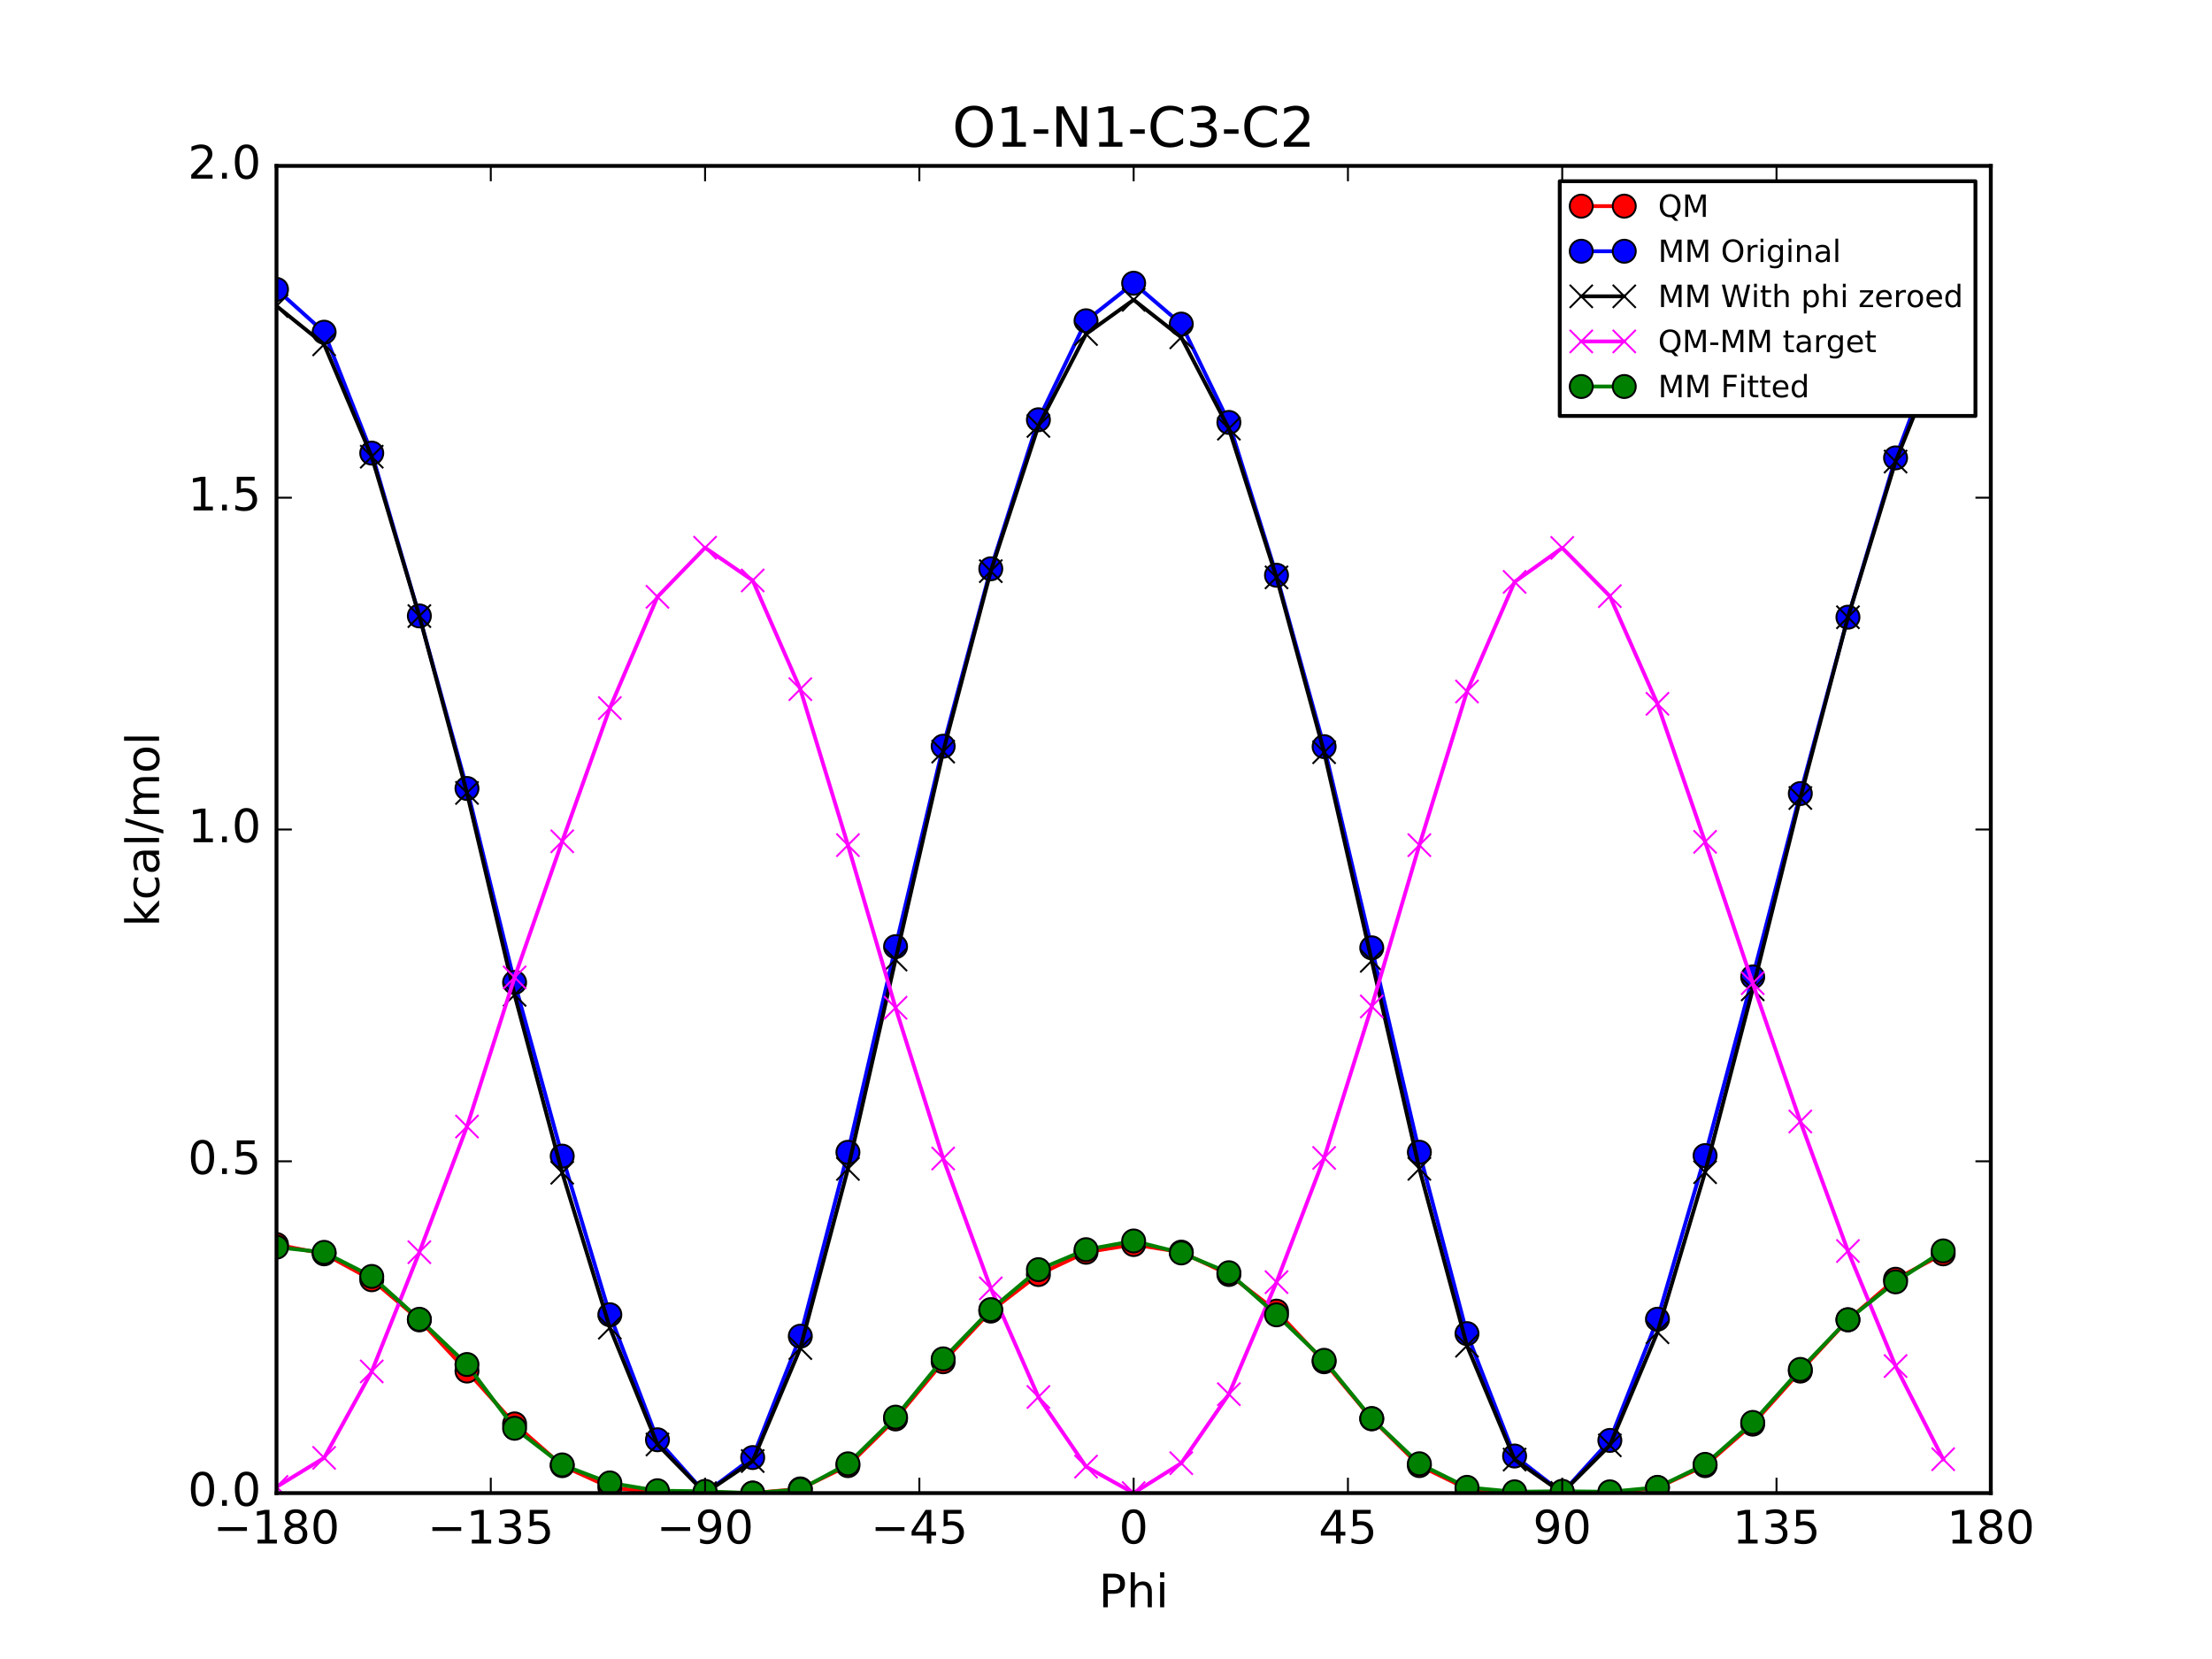 <?xml version="1.0" encoding="utf-8" standalone="no"?>
<!DOCTYPE svg PUBLIC "-//W3C//DTD SVG 1.1//EN"
  "http://www.w3.org/Graphics/SVG/1.1/DTD/svg11.dtd">
<!-- Created with matplotlib (http://matplotlib.org/) -->
<svg height="432pt" version="1.1" viewBox="0 0 576 432" width="576pt" xmlns="http://www.w3.org/2000/svg" xmlns:xlink="http://www.w3.org/1999/xlink">
 <defs>
  <style type="text/css">
*{stroke-linecap:butt;stroke-linejoin:round;stroke-miterlimit:100000;}
  </style>
 </defs>
 <g id="figure_1">
  <g id="patch_1">
   <path d="M 0 432 
L 576 432 
L 576 0 
L 0 0 
z
" style="fill:#ffffff;"/>
  </g>
  <g id="axes_1">
   <g id="patch_2">
    <path d="M 72 388.8 
L 518.4 388.8 
L 518.4 43.2 
L 72 43.2 
z
" style="fill:#ffffff;"/>
   </g>
   <g id="line2d_1">
    <path clip-path="url(#p7feea0f906)" d="M 71.999 324.079 
L 84.4 326.496 
L 96.8 333.244 
L 109.2 343.701 
L 121.6 357.021 
L 134 370.78 
L 146.4 381.656 
L 158.8 387.304 
L 171.2 388.747 
L 183.6 388.629 
L 196 388.797 
L 208.4 387.702 
L 220.8 381.65 
L 233.2 369.495 
L 245.6 354.596 
L 258 341.408 
L 270.4 331.886 
L 282.8 326.084 
L 295.199 324.074 
L 307.6 326.05 
L 320 331.871 
L 332.4 341.416 
L 344.8 354.601 
L 357.2 369.469 
L 369.6 381.643 
L 382 387.685 
L 394.4 388.796 
L 406.8 388.63 
L 419.2 388.8 
L 431.6 387.392 
L 444 381.654 
L 456.4 370.841 
L 468.8 357.031 
L 481.2 343.691 
L 493.6 333.112 
L 506 326.5 
" style="fill:none;stroke:#ff0000;stroke-linecap:square;"/>
    <defs>
     <path d="M 0 3 
C 0.796 3 1.559 2.684 2.121 2.121 
C 2.684 1.559 3 0.796 3 0 
C 3 -0.796 2.684 -1.559 2.121 -2.121 
C 1.559 -2.684 0.796 -3 0 -3 
C -0.796 -3 -1.559 -2.684 -2.121 -2.121 
C -2.684 -1.559 -3 -0.796 -3 0 
C -3 0.796 -2.684 1.559 -2.121 2.121 
C -1.559 2.684 -0.796 3 0 3 
z
" id="me9c30816ae" style="stroke:#000000;stroke-width:0.5;"/>
    </defs>
    <g clip-path="url(#p7feea0f906)">
     <use style="fill:#ff0000;stroke:#000000;stroke-width:0.5;" x="71.999" xlink:href="#me9c30816ae" y="324.079"/>
     <use style="fill:#ff0000;stroke:#000000;stroke-width:0.5;" x="84.4" xlink:href="#me9c30816ae" y="326.496"/>
     <use style="fill:#ff0000;stroke:#000000;stroke-width:0.5;" x="96.8" xlink:href="#me9c30816ae" y="333.244"/>
     <use style="fill:#ff0000;stroke:#000000;stroke-width:0.5;" x="109.2" xlink:href="#me9c30816ae" y="343.701"/>
     <use style="fill:#ff0000;stroke:#000000;stroke-width:0.5;" x="121.6" xlink:href="#me9c30816ae" y="357.021"/>
     <use style="fill:#ff0000;stroke:#000000;stroke-width:0.5;" x="134" xlink:href="#me9c30816ae" y="370.78"/>
     <use style="fill:#ff0000;stroke:#000000;stroke-width:0.5;" x="146.4" xlink:href="#me9c30816ae" y="381.656"/>
     <use style="fill:#ff0000;stroke:#000000;stroke-width:0.5;" x="158.8" xlink:href="#me9c30816ae" y="387.304"/>
     <use style="fill:#ff0000;stroke:#000000;stroke-width:0.5;" x="171.2" xlink:href="#me9c30816ae" y="388.747"/>
     <use style="fill:#ff0000;stroke:#000000;stroke-width:0.5;" x="183.6" xlink:href="#me9c30816ae" y="388.629"/>
     <use style="fill:#ff0000;stroke:#000000;stroke-width:0.5;" x="196" xlink:href="#me9c30816ae" y="388.797"/>
     <use style="fill:#ff0000;stroke:#000000;stroke-width:0.5;" x="208.4" xlink:href="#me9c30816ae" y="387.702"/>
     <use style="fill:#ff0000;stroke:#000000;stroke-width:0.5;" x="220.8" xlink:href="#me9c30816ae" y="381.65"/>
     <use style="fill:#ff0000;stroke:#000000;stroke-width:0.5;" x="233.2" xlink:href="#me9c30816ae" y="369.495"/>
     <use style="fill:#ff0000;stroke:#000000;stroke-width:0.5;" x="245.6" xlink:href="#me9c30816ae" y="354.596"/>
     <use style="fill:#ff0000;stroke:#000000;stroke-width:0.5;" x="258" xlink:href="#me9c30816ae" y="341.408"/>
     <use style="fill:#ff0000;stroke:#000000;stroke-width:0.5;" x="270.4" xlink:href="#me9c30816ae" y="331.886"/>
     <use style="fill:#ff0000;stroke:#000000;stroke-width:0.5;" x="282.8" xlink:href="#me9c30816ae" y="326.084"/>
     <use style="fill:#ff0000;stroke:#000000;stroke-width:0.5;" x="295.199" xlink:href="#me9c30816ae" y="324.074"/>
     <use style="fill:#ff0000;stroke:#000000;stroke-width:0.5;" x="307.6" xlink:href="#me9c30816ae" y="326.05"/>
     <use style="fill:#ff0000;stroke:#000000;stroke-width:0.5;" x="320" xlink:href="#me9c30816ae" y="331.871"/>
     <use style="fill:#ff0000;stroke:#000000;stroke-width:0.5;" x="332.4" xlink:href="#me9c30816ae" y="341.416"/>
     <use style="fill:#ff0000;stroke:#000000;stroke-width:0.5;" x="344.8" xlink:href="#me9c30816ae" y="354.601"/>
     <use style="fill:#ff0000;stroke:#000000;stroke-width:0.5;" x="357.2" xlink:href="#me9c30816ae" y="369.469"/>
     <use style="fill:#ff0000;stroke:#000000;stroke-width:0.5;" x="369.6" xlink:href="#me9c30816ae" y="381.643"/>
     <use style="fill:#ff0000;stroke:#000000;stroke-width:0.5;" x="382" xlink:href="#me9c30816ae" y="387.685"/>
     <use style="fill:#ff0000;stroke:#000000;stroke-width:0.5;" x="394.4" xlink:href="#me9c30816ae" y="388.796"/>
     <use style="fill:#ff0000;stroke:#000000;stroke-width:0.5;" x="406.8" xlink:href="#me9c30816ae" y="388.63"/>
     <use style="fill:#ff0000;stroke:#000000;stroke-width:0.5;" x="419.2" xlink:href="#me9c30816ae" y="388.8"/>
     <use style="fill:#ff0000;stroke:#000000;stroke-width:0.5;" x="431.6" xlink:href="#me9c30816ae" y="387.392"/>
     <use style="fill:#ff0000;stroke:#000000;stroke-width:0.5;" x="444" xlink:href="#me9c30816ae" y="381.654"/>
     <use style="fill:#ff0000;stroke:#000000;stroke-width:0.5;" x="456.4" xlink:href="#me9c30816ae" y="370.841"/>
     <use style="fill:#ff0000;stroke:#000000;stroke-width:0.5;" x="468.8" xlink:href="#me9c30816ae" y="357.031"/>
     <use style="fill:#ff0000;stroke:#000000;stroke-width:0.5;" x="481.2" xlink:href="#me9c30816ae" y="343.691"/>
     <use style="fill:#ff0000;stroke:#000000;stroke-width:0.5;" x="493.6" xlink:href="#me9c30816ae" y="333.112"/>
     <use style="fill:#ff0000;stroke:#000000;stroke-width:0.5;" x="506" xlink:href="#me9c30816ae" y="326.5"/>
    </g>
   </g>
   <g id="line2d_2">
    <path clip-path="url(#p7feea0f906)" d="M 71.999 75.356 
L 84.4 86.5 
L 96.8 117.99 
L 109.2 160.385 
L 121.6 205.313 
L 134 255.828 
L 146.4 301.051 
L 158.8 342.351 
L 171.2 374.913 
L 183.6 388.8 
L 196 379.542 
L 208.4 347.942 
L 220.8 300.056 
L 233.2 246.504 
L 245.6 194.313 
L 258 148.111 
L 270.4 109.303 
L 282.8 83.526 
L 295.199 73.745 
L 307.6 84.39 
L 320 109.998 
L 332.4 149.789 
L 344.8 194.423 
L 357.2 246.813 
L 369.6 300.039 
L 382 347.268 
L 394.4 379.142 
L 406.8 388.741 
L 419.2 375.08 
L 431.6 343.52 
L 444 300.912 
L 456.4 254.399 
L 468.8 206.642 
L 481.2 160.718 
L 493.6 119.233 
L 506 86.156 
" style="fill:none;stroke:#0000ff;stroke-linecap:square;"/>
    <defs>
     <path d="M 0 3 
C 0.796 3 1.559 2.684 2.121 2.121 
C 2.684 1.559 3 0.796 3 0 
C 3 -0.796 2.684 -1.559 2.121 -2.121 
C 1.559 -2.684 0.796 -3 0 -3 
C -0.796 -3 -1.559 -2.684 -2.121 -2.121 
C -2.684 -1.559 -3 -0.796 -3 0 
C -3 0.796 -2.684 1.559 -2.121 2.121 
C -1.559 2.684 -0.796 3 0 3 
z
" id="m7f13982bee" style="stroke:#000000;stroke-width:0.5;"/>
    </defs>
    <g clip-path="url(#p7feea0f906)">
     <use style="fill:#0000ff;stroke:#000000;stroke-width:0.5;" x="71.999" xlink:href="#m7f13982bee" y="75.356"/>
     <use style="fill:#0000ff;stroke:#000000;stroke-width:0.5;" x="84.4" xlink:href="#m7f13982bee" y="86.5"/>
     <use style="fill:#0000ff;stroke:#000000;stroke-width:0.5;" x="96.8" xlink:href="#m7f13982bee" y="117.99"/>
     <use style="fill:#0000ff;stroke:#000000;stroke-width:0.5;" x="109.2" xlink:href="#m7f13982bee" y="160.385"/>
     <use style="fill:#0000ff;stroke:#000000;stroke-width:0.5;" x="121.6" xlink:href="#m7f13982bee" y="205.313"/>
     <use style="fill:#0000ff;stroke:#000000;stroke-width:0.5;" x="134" xlink:href="#m7f13982bee" y="255.828"/>
     <use style="fill:#0000ff;stroke:#000000;stroke-width:0.5;" x="146.4" xlink:href="#m7f13982bee" y="301.051"/>
     <use style="fill:#0000ff;stroke:#000000;stroke-width:0.5;" x="158.8" xlink:href="#m7f13982bee" y="342.351"/>
     <use style="fill:#0000ff;stroke:#000000;stroke-width:0.5;" x="171.2" xlink:href="#m7f13982bee" y="374.913"/>
     <use style="fill:#0000ff;stroke:#000000;stroke-width:0.5;" x="183.6" xlink:href="#m7f13982bee" y="388.8"/>
     <use style="fill:#0000ff;stroke:#000000;stroke-width:0.5;" x="196" xlink:href="#m7f13982bee" y="379.542"/>
     <use style="fill:#0000ff;stroke:#000000;stroke-width:0.5;" x="208.4" xlink:href="#m7f13982bee" y="347.942"/>
     <use style="fill:#0000ff;stroke:#000000;stroke-width:0.5;" x="220.8" xlink:href="#m7f13982bee" y="300.056"/>
     <use style="fill:#0000ff;stroke:#000000;stroke-width:0.5;" x="233.2" xlink:href="#m7f13982bee" y="246.504"/>
     <use style="fill:#0000ff;stroke:#000000;stroke-width:0.5;" x="245.6" xlink:href="#m7f13982bee" y="194.313"/>
     <use style="fill:#0000ff;stroke:#000000;stroke-width:0.5;" x="258" xlink:href="#m7f13982bee" y="148.111"/>
     <use style="fill:#0000ff;stroke:#000000;stroke-width:0.5;" x="270.4" xlink:href="#m7f13982bee" y="109.303"/>
     <use style="fill:#0000ff;stroke:#000000;stroke-width:0.5;" x="282.8" xlink:href="#m7f13982bee" y="83.526"/>
     <use style="fill:#0000ff;stroke:#000000;stroke-width:0.5;" x="295.199" xlink:href="#m7f13982bee" y="73.745"/>
     <use style="fill:#0000ff;stroke:#000000;stroke-width:0.5;" x="307.6" xlink:href="#m7f13982bee" y="84.39"/>
     <use style="fill:#0000ff;stroke:#000000;stroke-width:0.5;" x="320" xlink:href="#m7f13982bee" y="109.998"/>
     <use style="fill:#0000ff;stroke:#000000;stroke-width:0.5;" x="332.4" xlink:href="#m7f13982bee" y="149.789"/>
     <use style="fill:#0000ff;stroke:#000000;stroke-width:0.5;" x="344.8" xlink:href="#m7f13982bee" y="194.423"/>
     <use style="fill:#0000ff;stroke:#000000;stroke-width:0.5;" x="357.2" xlink:href="#m7f13982bee" y="246.813"/>
     <use style="fill:#0000ff;stroke:#000000;stroke-width:0.5;" x="369.6" xlink:href="#m7f13982bee" y="300.039"/>
     <use style="fill:#0000ff;stroke:#000000;stroke-width:0.5;" x="382" xlink:href="#m7f13982bee" y="347.268"/>
     <use style="fill:#0000ff;stroke:#000000;stroke-width:0.5;" x="394.4" xlink:href="#m7f13982bee" y="379.142"/>
     <use style="fill:#0000ff;stroke:#000000;stroke-width:0.5;" x="406.8" xlink:href="#m7f13982bee" y="388.741"/>
     <use style="fill:#0000ff;stroke:#000000;stroke-width:0.5;" x="419.2" xlink:href="#m7f13982bee" y="375.08"/>
     <use style="fill:#0000ff;stroke:#000000;stroke-width:0.5;" x="431.6" xlink:href="#m7f13982bee" y="343.52"/>
     <use style="fill:#0000ff;stroke:#000000;stroke-width:0.5;" x="444" xlink:href="#m7f13982bee" y="300.912"/>
     <use style="fill:#0000ff;stroke:#000000;stroke-width:0.5;" x="456.4" xlink:href="#m7f13982bee" y="254.399"/>
     <use style="fill:#0000ff;stroke:#000000;stroke-width:0.5;" x="468.8" xlink:href="#m7f13982bee" y="206.642"/>
     <use style="fill:#0000ff;stroke:#000000;stroke-width:0.5;" x="481.2" xlink:href="#m7f13982bee" y="160.718"/>
     <use style="fill:#0000ff;stroke:#000000;stroke-width:0.5;" x="493.6" xlink:href="#m7f13982bee" y="119.233"/>
     <use style="fill:#0000ff;stroke:#000000;stroke-width:0.5;" x="506" xlink:href="#m7f13982bee" y="86.156"/>
    </g>
   </g>
   <g id="line2d_3">
    <path clip-path="url(#p7feea0f906)" d="M 71.999 79.683 
L 84.4 89.667 
L 96.8 118.922 
L 109.2 160.429 
L 121.6 206.476 
L 134 259.059 
L 146.4 305.379 
L 158.8 345.722 
L 171.2 376.136 
L 183.6 388.8 
L 196 380.45 
L 208.4 351.044 
L 220.8 304.383 
L 233.2 249.874 
L 245.6 195.718 
L 258 148.725 
L 270.4 110.915 
L 282.8 86.981 
L 295.199 78.072 
L 307.6 87.843 
L 320 111.628 
L 332.4 150.346 
L 344.8 195.876 
L 357.2 250.193 
L 369.6 304.366 
L 382 350.417 
L 394.4 380.071 
L 406.8 388.752 
L 419.2 376.362 
L 431.6 346.918 
L 444 305.239 
L 456.4 257.621 
L 468.8 207.798 
L 481.2 160.732 
L 493.6 120.191 
L 506 89.318 
" style="fill:none;stroke:#000000;stroke-linecap:square;"/>
    <defs>
     <path d="M -3 3 
L 3 -3 
M -3 -3 
L 3 3 
" id="mc93beedbe2" style="stroke:#000000;stroke-width:0.5;"/>
    </defs>
    <g clip-path="url(#p7feea0f906)">
     <use style="stroke:#000000;stroke-width:0.5;" x="71.999" xlink:href="#mc93beedbe2" y="79.683"/>
     <use style="stroke:#000000;stroke-width:0.5;" x="84.4" xlink:href="#mc93beedbe2" y="89.667"/>
     <use style="stroke:#000000;stroke-width:0.5;" x="96.8" xlink:href="#mc93beedbe2" y="118.922"/>
     <use style="stroke:#000000;stroke-width:0.5;" x="109.2" xlink:href="#mc93beedbe2" y="160.429"/>
     <use style="stroke:#000000;stroke-width:0.5;" x="121.6" xlink:href="#mc93beedbe2" y="206.476"/>
     <use style="stroke:#000000;stroke-width:0.5;" x="134" xlink:href="#mc93beedbe2" y="259.059"/>
     <use style="stroke:#000000;stroke-width:0.5;" x="146.4" xlink:href="#mc93beedbe2" y="305.379"/>
     <use style="stroke:#000000;stroke-width:0.5;" x="158.8" xlink:href="#mc93beedbe2" y="345.722"/>
     <use style="stroke:#000000;stroke-width:0.5;" x="171.2" xlink:href="#mc93beedbe2" y="376.136"/>
     <use style="stroke:#000000;stroke-width:0.5;" x="183.6" xlink:href="#mc93beedbe2" y="388.8"/>
     <use style="stroke:#000000;stroke-width:0.5;" x="196" xlink:href="#mc93beedbe2" y="380.45"/>
     <use style="stroke:#000000;stroke-width:0.5;" x="208.4" xlink:href="#mc93beedbe2" y="351.044"/>
     <use style="stroke:#000000;stroke-width:0.5;" x="220.8" xlink:href="#mc93beedbe2" y="304.383"/>
     <use style="stroke:#000000;stroke-width:0.5;" x="233.2" xlink:href="#mc93beedbe2" y="249.874"/>
     <use style="stroke:#000000;stroke-width:0.5;" x="245.6" xlink:href="#mc93beedbe2" y="195.718"/>
     <use style="stroke:#000000;stroke-width:0.5;" x="258" xlink:href="#mc93beedbe2" y="148.725"/>
     <use style="stroke:#000000;stroke-width:0.5;" x="270.4" xlink:href="#mc93beedbe2" y="110.915"/>
     <use style="stroke:#000000;stroke-width:0.5;" x="282.8" xlink:href="#mc93beedbe2" y="86.981"/>
     <use style="stroke:#000000;stroke-width:0.5;" x="295.199" xlink:href="#mc93beedbe2" y="78.072"/>
     <use style="stroke:#000000;stroke-width:0.5;" x="307.6" xlink:href="#mc93beedbe2" y="87.843"/>
     <use style="stroke:#000000;stroke-width:0.5;" x="320" xlink:href="#mc93beedbe2" y="111.628"/>
     <use style="stroke:#000000;stroke-width:0.5;" x="332.4" xlink:href="#mc93beedbe2" y="150.346"/>
     <use style="stroke:#000000;stroke-width:0.5;" x="344.8" xlink:href="#mc93beedbe2" y="195.876"/>
     <use style="stroke:#000000;stroke-width:0.5;" x="357.2" xlink:href="#mc93beedbe2" y="250.193"/>
     <use style="stroke:#000000;stroke-width:0.5;" x="369.6" xlink:href="#mc93beedbe2" y="304.366"/>
     <use style="stroke:#000000;stroke-width:0.5;" x="382" xlink:href="#mc93beedbe2" y="350.417"/>
     <use style="stroke:#000000;stroke-width:0.5;" x="394.4" xlink:href="#mc93beedbe2" y="380.071"/>
     <use style="stroke:#000000;stroke-width:0.5;" x="406.8" xlink:href="#mc93beedbe2" y="388.752"/>
     <use style="stroke:#000000;stroke-width:0.5;" x="419.2" xlink:href="#mc93beedbe2" y="376.362"/>
     <use style="stroke:#000000;stroke-width:0.5;" x="431.6" xlink:href="#mc93beedbe2" y="346.918"/>
     <use style="stroke:#000000;stroke-width:0.5;" x="444" xlink:href="#mc93beedbe2" y="305.239"/>
     <use style="stroke:#000000;stroke-width:0.5;" x="456.4" xlink:href="#mc93beedbe2" y="257.621"/>
     <use style="stroke:#000000;stroke-width:0.5;" x="468.8" xlink:href="#mc93beedbe2" y="207.798"/>
     <use style="stroke:#000000;stroke-width:0.5;" x="481.2" xlink:href="#mc93beedbe2" y="160.732"/>
     <use style="stroke:#000000;stroke-width:0.5;" x="493.6" xlink:href="#mc93beedbe2" y="120.191"/>
     <use style="stroke:#000000;stroke-width:0.5;" x="506" xlink:href="#mc93beedbe2" y="89.318"/>
    </g>
   </g>
   <g id="line2d_4">
    <path clip-path="url(#p7feea0f906)" d="M 71.999 387.195 
L 84.4 379.627 
L 96.8 357.12 
L 109.2 326.07 
L 121.6 293.343 
L 134 254.519 
L 146.4 219.075 
L 158.8 184.381 
L 171.2 155.409 
L 183.6 142.627 
L 196 151.145 
L 208.4 179.456 
L 220.8 220.066 
L 233.2 262.419 
L 245.6 301.676 
L 258 335.481 
L 270.4 363.769 
L 282.8 381.901 
L 295.199 388.8 
L 307.6 381.006 
L 320 363.041 
L 332.4 333.868 
L 344.8 301.523 
L 357.2 262.074 
L 369.6 220.075 
L 382 180.066 
L 394.4 151.524 
L 406.8 142.677 
L 419.2 155.237 
L 431.6 183.272 
L 444 219.213 
L 456.4 256.018 
L 468.8 292.032 
L 481.2 325.757 
L 493.6 355.719 
L 506 379.98 
" style="fill:none;stroke:#ff00ff;stroke-linecap:square;"/>
    <defs>
     <path d="M -3 3 
L 3 -3 
M -3 -3 
L 3 3 
" id="maa7385b290" style="stroke:#ff00ff;stroke-width:0.5;"/>
    </defs>
    <g clip-path="url(#p7feea0f906)">
     <use style="fill:#ff00ff;stroke:#ff00ff;stroke-width:0.5;" x="71.999" xlink:href="#maa7385b290" y="387.195"/>
     <use style="fill:#ff00ff;stroke:#ff00ff;stroke-width:0.5;" x="84.4" xlink:href="#maa7385b290" y="379.627"/>
     <use style="fill:#ff00ff;stroke:#ff00ff;stroke-width:0.5;" x="96.8" xlink:href="#maa7385b290" y="357.12"/>
     <use style="fill:#ff00ff;stroke:#ff00ff;stroke-width:0.5;" x="109.2" xlink:href="#maa7385b290" y="326.07"/>
     <use style="fill:#ff00ff;stroke:#ff00ff;stroke-width:0.5;" x="121.6" xlink:href="#maa7385b290" y="293.343"/>
     <use style="fill:#ff00ff;stroke:#ff00ff;stroke-width:0.5;" x="134" xlink:href="#maa7385b290" y="254.519"/>
     <use style="fill:#ff00ff;stroke:#ff00ff;stroke-width:0.5;" x="146.4" xlink:href="#maa7385b290" y="219.075"/>
     <use style="fill:#ff00ff;stroke:#ff00ff;stroke-width:0.5;" x="158.8" xlink:href="#maa7385b290" y="184.381"/>
     <use style="fill:#ff00ff;stroke:#ff00ff;stroke-width:0.5;" x="171.2" xlink:href="#maa7385b290" y="155.409"/>
     <use style="fill:#ff00ff;stroke:#ff00ff;stroke-width:0.5;" x="183.6" xlink:href="#maa7385b290" y="142.627"/>
     <use style="fill:#ff00ff;stroke:#ff00ff;stroke-width:0.5;" x="196" xlink:href="#maa7385b290" y="151.145"/>
     <use style="fill:#ff00ff;stroke:#ff00ff;stroke-width:0.5;" x="208.4" xlink:href="#maa7385b290" y="179.456"/>
     <use style="fill:#ff00ff;stroke:#ff00ff;stroke-width:0.5;" x="220.8" xlink:href="#maa7385b290" y="220.066"/>
     <use style="fill:#ff00ff;stroke:#ff00ff;stroke-width:0.5;" x="233.2" xlink:href="#maa7385b290" y="262.419"/>
     <use style="fill:#ff00ff;stroke:#ff00ff;stroke-width:0.5;" x="245.6" xlink:href="#maa7385b290" y="301.676"/>
     <use style="fill:#ff00ff;stroke:#ff00ff;stroke-width:0.5;" x="258" xlink:href="#maa7385b290" y="335.481"/>
     <use style="fill:#ff00ff;stroke:#ff00ff;stroke-width:0.5;" x="270.4" xlink:href="#maa7385b290" y="363.769"/>
     <use style="fill:#ff00ff;stroke:#ff00ff;stroke-width:0.5;" x="282.8" xlink:href="#maa7385b290" y="381.901"/>
     <use style="fill:#ff00ff;stroke:#ff00ff;stroke-width:0.5;" x="295.199" xlink:href="#maa7385b290" y="388.8"/>
     <use style="fill:#ff00ff;stroke:#ff00ff;stroke-width:0.5;" x="307.6" xlink:href="#maa7385b290" y="381.006"/>
     <use style="fill:#ff00ff;stroke:#ff00ff;stroke-width:0.5;" x="320" xlink:href="#maa7385b290" y="363.041"/>
     <use style="fill:#ff00ff;stroke:#ff00ff;stroke-width:0.5;" x="332.4" xlink:href="#maa7385b290" y="333.868"/>
     <use style="fill:#ff00ff;stroke:#ff00ff;stroke-width:0.5;" x="344.8" xlink:href="#maa7385b290" y="301.523"/>
     <use style="fill:#ff00ff;stroke:#ff00ff;stroke-width:0.5;" x="357.2" xlink:href="#maa7385b290" y="262.074"/>
     <use style="fill:#ff00ff;stroke:#ff00ff;stroke-width:0.5;" x="369.6" xlink:href="#maa7385b290" y="220.075"/>
     <use style="fill:#ff00ff;stroke:#ff00ff;stroke-width:0.5;" x="382" xlink:href="#maa7385b290" y="180.066"/>
     <use style="fill:#ff00ff;stroke:#ff00ff;stroke-width:0.5;" x="394.4" xlink:href="#maa7385b290" y="151.524"/>
     <use style="fill:#ff00ff;stroke:#ff00ff;stroke-width:0.5;" x="406.8" xlink:href="#maa7385b290" y="142.677"/>
     <use style="fill:#ff00ff;stroke:#ff00ff;stroke-width:0.5;" x="419.2" xlink:href="#maa7385b290" y="155.237"/>
     <use style="fill:#ff00ff;stroke:#ff00ff;stroke-width:0.5;" x="431.6" xlink:href="#maa7385b290" y="183.272"/>
     <use style="fill:#ff00ff;stroke:#ff00ff;stroke-width:0.5;" x="444" xlink:href="#maa7385b290" y="219.213"/>
     <use style="fill:#ff00ff;stroke:#ff00ff;stroke-width:0.5;" x="456.4" xlink:href="#maa7385b290" y="256.018"/>
     <use style="fill:#ff00ff;stroke:#ff00ff;stroke-width:0.5;" x="468.8" xlink:href="#maa7385b290" y="292.032"/>
     <use style="fill:#ff00ff;stroke:#ff00ff;stroke-width:0.5;" x="481.2" xlink:href="#maa7385b290" y="325.757"/>
     <use style="fill:#ff00ff;stroke:#ff00ff;stroke-width:0.5;" x="493.6" xlink:href="#maa7385b290" y="355.719"/>
     <use style="fill:#ff00ff;stroke:#ff00ff;stroke-width:0.5;" x="506" xlink:href="#maa7385b290" y="379.98"/>
    </g>
   </g>
   <g id="line2d_5">
    <path clip-path="url(#p7feea0f906)" d="M 71.999 324.757 
L 84.4 326.112 
L 96.8 332.381 
L 109.2 343.533 
L 121.6 355.311 
L 134 371.921 
L 146.4 381.459 
L 158.8 386.148 
L 171.2 388.178 
L 183.6 388.347 
L 196 388.8 
L 208.4 387.838 
L 220.8 381.17 
L 233.2 369.016 
L 245.6 353.843 
L 258 341.019 
L 270.4 330.617 
L 282.8 325.409 
L 295.199 323.147 
L 307.6 326.262 
L 320 331.416 
L 332.4 342.385 
L 344.8 354.219 
L 357.2 369.383 
L 369.6 381.163 
L 382 387.299 
L 394.4 388.466 
L 406.8 388.32 
L 419.2 388.471 
L 431.6 387.296 
L 444 381.315 
L 456.4 370.394 
L 468.8 356.588 
L 481.2 343.648 
L 493.6 333.796 
L 506 325.734 
" style="fill:none;stroke:#008000;stroke-linecap:square;"/>
    <defs>
     <path d="M 0 3 
C 0.796 3 1.559 2.684 2.121 2.121 
C 2.684 1.559 3 0.796 3 0 
C 3 -0.796 2.684 -1.559 2.121 -2.121 
C 1.559 -2.684 0.796 -3 0 -3 
C -0.796 -3 -1.559 -2.684 -2.121 -2.121 
C -2.684 -1.559 -3 -0.796 -3 0 
C -3 0.796 -2.684 1.559 -2.121 2.121 
C -1.559 2.684 -0.796 3 0 3 
z
" id="m11ad91941b" style="stroke:#000000;stroke-width:0.5;"/>
    </defs>
    <g clip-path="url(#p7feea0f906)">
     <use style="fill:#008000;stroke:#000000;stroke-width:0.5;" x="71.999" xlink:href="#m11ad91941b" y="324.757"/>
     <use style="fill:#008000;stroke:#000000;stroke-width:0.5;" x="84.4" xlink:href="#m11ad91941b" y="326.112"/>
     <use style="fill:#008000;stroke:#000000;stroke-width:0.5;" x="96.8" xlink:href="#m11ad91941b" y="332.381"/>
     <use style="fill:#008000;stroke:#000000;stroke-width:0.5;" x="109.2" xlink:href="#m11ad91941b" y="343.533"/>
     <use style="fill:#008000;stroke:#000000;stroke-width:0.5;" x="121.6" xlink:href="#m11ad91941b" y="355.311"/>
     <use style="fill:#008000;stroke:#000000;stroke-width:0.5;" x="134" xlink:href="#m11ad91941b" y="371.921"/>
     <use style="fill:#008000;stroke:#000000;stroke-width:0.5;" x="146.4" xlink:href="#m11ad91941b" y="381.459"/>
     <use style="fill:#008000;stroke:#000000;stroke-width:0.5;" x="158.8" xlink:href="#m11ad91941b" y="386.148"/>
     <use style="fill:#008000;stroke:#000000;stroke-width:0.5;" x="171.2" xlink:href="#m11ad91941b" y="388.178"/>
     <use style="fill:#008000;stroke:#000000;stroke-width:0.5;" x="183.6" xlink:href="#m11ad91941b" y="388.347"/>
     <use style="fill:#008000;stroke:#000000;stroke-width:0.5;" x="196" xlink:href="#m11ad91941b" y="388.8"/>
     <use style="fill:#008000;stroke:#000000;stroke-width:0.5;" x="208.4" xlink:href="#m11ad91941b" y="387.838"/>
     <use style="fill:#008000;stroke:#000000;stroke-width:0.5;" x="220.8" xlink:href="#m11ad91941b" y="381.17"/>
     <use style="fill:#008000;stroke:#000000;stroke-width:0.5;" x="233.2" xlink:href="#m11ad91941b" y="369.016"/>
     <use style="fill:#008000;stroke:#000000;stroke-width:0.5;" x="245.6" xlink:href="#m11ad91941b" y="353.843"/>
     <use style="fill:#008000;stroke:#000000;stroke-width:0.5;" x="258" xlink:href="#m11ad91941b" y="341.019"/>
     <use style="fill:#008000;stroke:#000000;stroke-width:0.5;" x="270.4" xlink:href="#m11ad91941b" y="330.617"/>
     <use style="fill:#008000;stroke:#000000;stroke-width:0.5;" x="282.8" xlink:href="#m11ad91941b" y="325.409"/>
     <use style="fill:#008000;stroke:#000000;stroke-width:0.5;" x="295.199" xlink:href="#m11ad91941b" y="323.147"/>
     <use style="fill:#008000;stroke:#000000;stroke-width:0.5;" x="307.6" xlink:href="#m11ad91941b" y="326.262"/>
     <use style="fill:#008000;stroke:#000000;stroke-width:0.5;" x="320" xlink:href="#m11ad91941b" y="331.416"/>
     <use style="fill:#008000;stroke:#000000;stroke-width:0.5;" x="332.4" xlink:href="#m11ad91941b" y="342.385"/>
     <use style="fill:#008000;stroke:#000000;stroke-width:0.5;" x="344.8" xlink:href="#m11ad91941b" y="354.219"/>
     <use style="fill:#008000;stroke:#000000;stroke-width:0.5;" x="357.2" xlink:href="#m11ad91941b" y="369.383"/>
     <use style="fill:#008000;stroke:#000000;stroke-width:0.5;" x="369.6" xlink:href="#m11ad91941b" y="381.163"/>
     <use style="fill:#008000;stroke:#000000;stroke-width:0.5;" x="382" xlink:href="#m11ad91941b" y="387.299"/>
     <use style="fill:#008000;stroke:#000000;stroke-width:0.5;" x="394.4" xlink:href="#m11ad91941b" y="388.466"/>
     <use style="fill:#008000;stroke:#000000;stroke-width:0.5;" x="406.8" xlink:href="#m11ad91941b" y="388.32"/>
     <use style="fill:#008000;stroke:#000000;stroke-width:0.5;" x="419.2" xlink:href="#m11ad91941b" y="388.471"/>
     <use style="fill:#008000;stroke:#000000;stroke-width:0.5;" x="431.6" xlink:href="#m11ad91941b" y="387.296"/>
     <use style="fill:#008000;stroke:#000000;stroke-width:0.5;" x="444" xlink:href="#m11ad91941b" y="381.315"/>
     <use style="fill:#008000;stroke:#000000;stroke-width:0.5;" x="456.4" xlink:href="#m11ad91941b" y="370.394"/>
     <use style="fill:#008000;stroke:#000000;stroke-width:0.5;" x="468.8" xlink:href="#m11ad91941b" y="356.588"/>
     <use style="fill:#008000;stroke:#000000;stroke-width:0.5;" x="481.2" xlink:href="#m11ad91941b" y="343.648"/>
     <use style="fill:#008000;stroke:#000000;stroke-width:0.5;" x="493.6" xlink:href="#m11ad91941b" y="333.796"/>
     <use style="fill:#008000;stroke:#000000;stroke-width:0.5;" x="506" xlink:href="#m11ad91941b" y="325.734"/>
    </g>
   </g>
   <g id="patch_3">
    <path d="M 72 43.2 
L 518.4 43.2 
" style="fill:none;stroke:#000000;stroke-linecap:square;stroke-linejoin:miter;"/>
   </g>
   <g id="patch_4">
    <path d="M 72 388.8 
L 518.4 388.8 
" style="fill:none;stroke:#000000;stroke-linecap:square;stroke-linejoin:miter;"/>
   </g>
   <g id="patch_5">
    <path d="M 72 388.8 
L 72 43.2 
" style="fill:none;stroke:#000000;stroke-linecap:square;stroke-linejoin:miter;"/>
   </g>
   <g id="patch_6">
    <path d="M 518.4 388.8 
L 518.4 43.2 
" style="fill:none;stroke:#000000;stroke-linecap:square;stroke-linejoin:miter;"/>
   </g>
   <g id="matplotlib.axis_1">
    <g id="xtick_1">
     <g id="line2d_6">
      <defs>
       <path d="M 0 0 
L 0 -4 
" id="ma940a223a7" style="stroke:#000000;stroke-width:0.5;"/>
      </defs>
      <g>
       <use style="stroke:#000000;stroke-width:0.5;" x="72.0" xlink:href="#ma940a223a7" y="388.8"/>
      </g>
     </g>
     <g id="line2d_7">
      <defs>
       <path d="M 0 0 
L 0 4 
" id="m703a923b77" style="stroke:#000000;stroke-width:0.5;"/>
      </defs>
      <g>
       <use style="stroke:#000000;stroke-width:0.5;" x="72.0" xlink:href="#m703a923b77" y="43.2"/>
      </g>
     </g>
     <g id="text_1">
      <!-- −180 -->
      <defs>
       <path d="M 31.781 66.406 
Q 24.172 66.406 20.328 58.906 
Q 16.5 51.422 16.5 36.375 
Q 16.5 21.391 20.328 13.891 
Q 24.172 6.391 31.781 6.391 
Q 39.453 6.391 43.281 13.891 
Q 47.125 21.391 47.125 36.375 
Q 47.125 51.422 43.281 58.906 
Q 39.453 66.406 31.781 66.406 
M 31.781 74.219 
Q 44.047 74.219 50.516 64.516 
Q 56.984 54.828 56.984 36.375 
Q 56.984 17.969 50.516 8.266 
Q 44.047 -1.422 31.781 -1.422 
Q 19.531 -1.422 13.062 8.266 
Q 6.594 17.969 6.594 36.375 
Q 6.594 54.828 13.062 64.516 
Q 19.531 74.219 31.781 74.219 
" id="BitstreamVeraSans-Roman-30"/>
       <path d="M 10.594 35.5 
L 73.188 35.5 
L 73.188 27.203 
L 10.594 27.203 
z
" id="BitstreamVeraSans-Roman-2212"/>
       <path d="M 12.406 8.297 
L 28.516 8.297 
L 28.516 63.922 
L 10.984 60.406 
L 10.984 69.391 
L 28.422 72.906 
L 38.281 72.906 
L 38.281 8.297 
L 54.391 8.297 
L 54.391 0 
L 12.406 0 
z
" id="BitstreamVeraSans-Roman-31"/>
       <path d="M 31.781 34.625 
Q 24.75 34.625 20.719 30.859 
Q 16.703 27.094 16.703 20.516 
Q 16.703 13.922 20.719 10.156 
Q 24.75 6.391 31.781 6.391 
Q 38.812 6.391 42.859 10.172 
Q 46.922 13.969 46.922 20.516 
Q 46.922 27.094 42.891 30.859 
Q 38.875 34.625 31.781 34.625 
M 21.922 38.812 
Q 15.578 40.375 12.031 44.719 
Q 8.5 49.078 8.5 55.328 
Q 8.5 64.062 14.719 69.141 
Q 20.953 74.219 31.781 74.219 
Q 42.672 74.219 48.875 69.141 
Q 55.078 64.062 55.078 55.328 
Q 55.078 49.078 51.531 44.719 
Q 48 40.375 41.703 38.812 
Q 48.828 37.156 52.797 32.312 
Q 56.781 27.484 56.781 20.516 
Q 56.781 9.906 50.312 4.234 
Q 43.844 -1.422 31.781 -1.422 
Q 19.734 -1.422 13.25 4.234 
Q 6.781 9.906 6.781 20.516 
Q 6.781 27.484 10.781 32.312 
Q 14.797 37.156 21.922 38.812 
M 18.312 54.391 
Q 18.312 48.734 21.844 45.562 
Q 25.391 42.391 31.781 42.391 
Q 38.141 42.391 41.719 45.562 
Q 45.312 48.734 45.312 54.391 
Q 45.312 60.062 41.719 63.234 
Q 38.141 66.406 31.781 66.406 
Q 25.391 66.406 21.844 63.234 
Q 18.312 60.062 18.312 54.391 
" id="BitstreamVeraSans-Roman-38"/>
      </defs>
      <g transform="translate(55.52 401.918)scale(0.12 -0.12)">
       <use xlink:href="#BitstreamVeraSans-Roman-2212"/>
       <use x="83.789" xlink:href="#BitstreamVeraSans-Roman-31"/>
       <use x="147.412" xlink:href="#BitstreamVeraSans-Roman-38"/>
       <use x="211.035" xlink:href="#BitstreamVeraSans-Roman-30"/>
      </g>
     </g>
    </g>
    <g id="xtick_2">
     <g id="line2d_8">
      <g>
       <use style="stroke:#000000;stroke-width:0.5;" x="127.8" xlink:href="#ma940a223a7" y="388.8"/>
      </g>
     </g>
     <g id="line2d_9">
      <g>
       <use style="stroke:#000000;stroke-width:0.5;" x="127.8" xlink:href="#m703a923b77" y="43.2"/>
      </g>
     </g>
     <g id="text_2">
      <!-- −135 -->
      <defs>
       <path d="M 40.578 39.312 
Q 47.656 37.797 51.625 33 
Q 55.609 28.219 55.609 21.188 
Q 55.609 10.406 48.188 4.484 
Q 40.766 -1.422 27.094 -1.422 
Q 22.516 -1.422 17.656 -0.516 
Q 12.797 0.391 7.625 2.203 
L 7.625 11.719 
Q 11.719 9.328 16.594 8.109 
Q 21.484 6.891 26.812 6.891 
Q 36.078 6.891 40.938 10.547 
Q 45.797 14.203 45.797 21.188 
Q 45.797 27.641 41.281 31.266 
Q 36.766 34.906 28.719 34.906 
L 20.219 34.906 
L 20.219 43.016 
L 29.109 43.016 
Q 36.375 43.016 40.234 45.922 
Q 44.094 48.828 44.094 54.297 
Q 44.094 59.906 40.109 62.906 
Q 36.141 65.922 28.719 65.922 
Q 24.656 65.922 20.016 65.031 
Q 15.375 64.156 9.812 62.312 
L 9.812 71.094 
Q 15.438 72.656 20.344 73.438 
Q 25.25 74.219 29.594 74.219 
Q 40.828 74.219 47.359 69.109 
Q 53.906 64.016 53.906 55.328 
Q 53.906 49.266 50.438 45.094 
Q 46.969 40.922 40.578 39.312 
" id="BitstreamVeraSans-Roman-33"/>
       <path d="M 10.797 72.906 
L 49.516 72.906 
L 49.516 64.594 
L 19.828 64.594 
L 19.828 46.734 
Q 21.969 47.469 24.109 47.828 
Q 26.266 48.188 28.422 48.188 
Q 40.625 48.188 47.75 41.5 
Q 54.891 34.812 54.891 23.391 
Q 54.891 11.625 47.562 5.094 
Q 40.234 -1.422 26.906 -1.422 
Q 22.312 -1.422 17.547 -0.641 
Q 12.797 0.141 7.719 1.703 
L 7.719 11.625 
Q 12.109 9.234 16.797 8.062 
Q 21.484 6.891 26.703 6.891 
Q 35.156 6.891 40.078 11.328 
Q 45.016 15.766 45.016 23.391 
Q 45.016 31 40.078 35.438 
Q 35.156 39.891 26.703 39.891 
Q 22.75 39.891 18.812 39.016 
Q 14.891 38.141 10.797 36.281 
z
" id="BitstreamVeraSans-Roman-35"/>
      </defs>
      <g transform="translate(111.32 401.918)scale(0.12 -0.12)">
       <use xlink:href="#BitstreamVeraSans-Roman-2212"/>
       <use x="83.789" xlink:href="#BitstreamVeraSans-Roman-31"/>
       <use x="147.412" xlink:href="#BitstreamVeraSans-Roman-33"/>
       <use x="211.035" xlink:href="#BitstreamVeraSans-Roman-35"/>
      </g>
     </g>
    </g>
    <g id="xtick_3">
     <g id="line2d_10">
      <g>
       <use style="stroke:#000000;stroke-width:0.5;" x="183.6" xlink:href="#ma940a223a7" y="388.8"/>
      </g>
     </g>
     <g id="line2d_11">
      <g>
       <use style="stroke:#000000;stroke-width:0.5;" x="183.6" xlink:href="#m703a923b77" y="43.2"/>
      </g>
     </g>
     <g id="text_3">
      <!-- −90 -->
      <defs>
       <path d="M 10.984 1.516 
L 10.984 10.5 
Q 14.703 8.734 18.5 7.812 
Q 22.312 6.891 25.984 6.891 
Q 35.75 6.891 40.891 13.453 
Q 46.047 20.016 46.781 33.406 
Q 43.953 29.203 39.594 26.953 
Q 35.25 24.703 29.984 24.703 
Q 19.047 24.703 12.672 31.312 
Q 6.297 37.938 6.297 49.422 
Q 6.297 60.641 12.938 67.422 
Q 19.578 74.219 30.609 74.219 
Q 43.266 74.219 49.922 64.516 
Q 56.594 54.828 56.594 36.375 
Q 56.594 19.141 48.406 8.859 
Q 40.234 -1.422 26.422 -1.422 
Q 22.703 -1.422 18.891 -0.688 
Q 15.094 0.047 10.984 1.516 
M 30.609 32.422 
Q 37.25 32.422 41.125 36.953 
Q 45.016 41.5 45.016 49.422 
Q 45.016 57.281 41.125 61.844 
Q 37.25 66.406 30.609 66.406 
Q 23.969 66.406 20.094 61.844 
Q 16.219 57.281 16.219 49.422 
Q 16.219 41.5 20.094 36.953 
Q 23.969 32.422 30.609 32.422 
" id="BitstreamVeraSans-Roman-39"/>
      </defs>
      <g transform="translate(170.937 401.918)scale(0.12 -0.12)">
       <use xlink:href="#BitstreamVeraSans-Roman-2212"/>
       <use x="83.789" xlink:href="#BitstreamVeraSans-Roman-39"/>
       <use x="147.412" xlink:href="#BitstreamVeraSans-Roman-30"/>
      </g>
     </g>
    </g>
    <g id="xtick_4">
     <g id="line2d_12">
      <g>
       <use style="stroke:#000000;stroke-width:0.5;" x="239.4" xlink:href="#ma940a223a7" y="388.8"/>
      </g>
     </g>
     <g id="line2d_13">
      <g>
       <use style="stroke:#000000;stroke-width:0.5;" x="239.4" xlink:href="#m703a923b77" y="43.2"/>
      </g>
     </g>
     <g id="text_4">
      <!-- −45 -->
      <defs>
       <path d="M 37.797 64.312 
L 12.891 25.391 
L 37.797 25.391 
z
M 35.203 72.906 
L 47.609 72.906 
L 47.609 25.391 
L 58.016 25.391 
L 58.016 17.188 
L 47.609 17.188 
L 47.609 0 
L 37.797 0 
L 37.797 17.188 
L 4.891 17.188 
L 4.891 26.703 
z
" id="BitstreamVeraSans-Roman-34"/>
      </defs>
      <g transform="translate(226.737 401.918)scale(0.12 -0.12)">
       <use xlink:href="#BitstreamVeraSans-Roman-2212"/>
       <use x="83.789" xlink:href="#BitstreamVeraSans-Roman-34"/>
       <use x="147.412" xlink:href="#BitstreamVeraSans-Roman-35"/>
      </g>
     </g>
    </g>
    <g id="xtick_5">
     <g id="line2d_14">
      <g>
       <use style="stroke:#000000;stroke-width:0.5;" x="295.2" xlink:href="#ma940a223a7" y="388.8"/>
      </g>
     </g>
     <g id="line2d_15">
      <g>
       <use style="stroke:#000000;stroke-width:0.5;" x="295.2" xlink:href="#m703a923b77" y="43.2"/>
      </g>
     </g>
     <g id="text_5">
      <!-- 0 -->
      <g transform="translate(291.382 401.918)scale(0.12 -0.12)">
       <use xlink:href="#BitstreamVeraSans-Roman-30"/>
      </g>
     </g>
    </g>
    <g id="xtick_6">
     <g id="line2d_16">
      <g>
       <use style="stroke:#000000;stroke-width:0.5;" x="351.0" xlink:href="#ma940a223a7" y="388.8"/>
      </g>
     </g>
     <g id="line2d_17">
      <g>
       <use style="stroke:#000000;stroke-width:0.5;" x="351.0" xlink:href="#m703a923b77" y="43.2"/>
      </g>
     </g>
     <g id="text_6">
      <!-- 45 -->
      <g transform="translate(343.365 401.918)scale(0.12 -0.12)">
       <use xlink:href="#BitstreamVeraSans-Roman-34"/>
       <use x="63.623" xlink:href="#BitstreamVeraSans-Roman-35"/>
      </g>
     </g>
    </g>
    <g id="xtick_7">
     <g id="line2d_18">
      <g>
       <use style="stroke:#000000;stroke-width:0.5;" x="406.8" xlink:href="#ma940a223a7" y="388.8"/>
      </g>
     </g>
     <g id="line2d_19">
      <g>
       <use style="stroke:#000000;stroke-width:0.5;" x="406.8" xlink:href="#m703a923b77" y="43.2"/>
      </g>
     </g>
     <g id="text_7">
      <!-- 90 -->
      <g transform="translate(399.165 401.918)scale(0.12 -0.12)">
       <use xlink:href="#BitstreamVeraSans-Roman-39"/>
       <use x="63.623" xlink:href="#BitstreamVeraSans-Roman-30"/>
      </g>
     </g>
    </g>
    <g id="xtick_8">
     <g id="line2d_20">
      <g>
       <use style="stroke:#000000;stroke-width:0.5;" x="462.6" xlink:href="#ma940a223a7" y="388.8"/>
      </g>
     </g>
     <g id="line2d_21">
      <g>
       <use style="stroke:#000000;stroke-width:0.5;" x="462.6" xlink:href="#m703a923b77" y="43.2"/>
      </g>
     </g>
     <g id="text_8">
      <!-- 135 -->
      <g transform="translate(451.147 401.918)scale(0.12 -0.12)">
       <use xlink:href="#BitstreamVeraSans-Roman-31"/>
       <use x="63.623" xlink:href="#BitstreamVeraSans-Roman-33"/>
       <use x="127.246" xlink:href="#BitstreamVeraSans-Roman-35"/>
      </g>
     </g>
    </g>
    <g id="xtick_9">
     <g id="line2d_22">
      <g>
       <use style="stroke:#000000;stroke-width:0.5;" x="518.4" xlink:href="#ma940a223a7" y="388.8"/>
      </g>
     </g>
     <g id="line2d_23">
      <g>
       <use style="stroke:#000000;stroke-width:0.5;" x="518.4" xlink:href="#m703a923b77" y="43.2"/>
      </g>
     </g>
     <g id="text_9">
      <!-- 180 -->
      <g transform="translate(506.947 401.918)scale(0.12 -0.12)">
       <use xlink:href="#BitstreamVeraSans-Roman-31"/>
       <use x="63.623" xlink:href="#BitstreamVeraSans-Roman-38"/>
       <use x="127.246" xlink:href="#BitstreamVeraSans-Roman-30"/>
      </g>
     </g>
    </g>
    <g id="text_10">
     <!-- Phi -->
     <defs>
      <path d="M 19.672 64.797 
L 19.672 37.406 
L 32.078 37.406 
Q 38.969 37.406 42.719 40.969 
Q 46.484 44.531 46.484 51.125 
Q 46.484 57.672 42.719 61.234 
Q 38.969 64.797 32.078 64.797 
z
M 9.812 72.906 
L 32.078 72.906 
Q 44.344 72.906 50.609 67.359 
Q 56.891 61.812 56.891 51.125 
Q 56.891 40.328 50.609 34.812 
Q 44.344 29.297 32.078 29.297 
L 19.672 29.297 
L 19.672 0 
L 9.812 0 
z
" id="BitstreamVeraSans-Roman-50"/>
      <path d="M 9.422 54.688 
L 18.406 54.688 
L 18.406 0 
L 9.422 0 
z
M 9.422 75.984 
L 18.406 75.984 
L 18.406 64.594 
L 9.422 64.594 
z
" id="BitstreamVeraSans-Roman-69"/>
      <path d="M 54.891 33.016 
L 54.891 0 
L 45.906 0 
L 45.906 32.719 
Q 45.906 40.484 42.875 44.328 
Q 39.844 48.188 33.797 48.188 
Q 26.516 48.188 22.312 43.547 
Q 18.109 38.922 18.109 30.906 
L 18.109 0 
L 9.078 0 
L 9.078 75.984 
L 18.109 75.984 
L 18.109 46.188 
Q 21.344 51.125 25.703 53.562 
Q 30.078 56 35.797 56 
Q 45.219 56 50.047 50.172 
Q 54.891 44.344 54.891 33.016 
" id="BitstreamVeraSans-Roman-68"/>
     </defs>
     <g transform="translate(286.113 418.532)scale(0.12 -0.12)">
      <use xlink:href="#BitstreamVeraSans-Roman-50"/>
      <use x="60.303" xlink:href="#BitstreamVeraSans-Roman-68"/>
      <use x="123.682" xlink:href="#BitstreamVeraSans-Roman-69"/>
     </g>
    </g>
   </g>
   <g id="matplotlib.axis_2">
    <g id="ytick_1">
     <g id="line2d_24">
      <defs>
       <path d="M 0 0 
L 4 0 
" id="m57c2486c68" style="stroke:#000000;stroke-width:0.5;"/>
      </defs>
      <g>
       <use style="stroke:#000000;stroke-width:0.5;" x="72.0" xlink:href="#m57c2486c68" y="388.8"/>
      </g>
     </g>
     <g id="line2d_25">
      <defs>
       <path d="M 0 0 
L -4 0 
" id="m0be73f2f4d" style="stroke:#000000;stroke-width:0.5;"/>
      </defs>
      <g>
       <use style="stroke:#000000;stroke-width:0.5;" x="518.4" xlink:href="#m0be73f2f4d" y="388.8"/>
      </g>
     </g>
     <g id="text_11">
      <!-- 0.0 -->
      <defs>
       <path d="M 10.688 12.406 
L 21 12.406 
L 21 0 
L 10.688 0 
z
" id="BitstreamVeraSans-Roman-2e"/>
      </defs>
      <g transform="translate(48.916 392.111)scale(0.12 -0.12)">
       <use xlink:href="#BitstreamVeraSans-Roman-30"/>
       <use x="63.623" xlink:href="#BitstreamVeraSans-Roman-2e"/>
       <use x="95.41" xlink:href="#BitstreamVeraSans-Roman-30"/>
      </g>
     </g>
    </g>
    <g id="ytick_2">
     <g id="line2d_26">
      <g>
       <use style="stroke:#000000;stroke-width:0.5;" x="72.0" xlink:href="#m57c2486c68" y="302.4"/>
      </g>
     </g>
     <g id="line2d_27">
      <g>
       <use style="stroke:#000000;stroke-width:0.5;" x="518.4" xlink:href="#m0be73f2f4d" y="302.4"/>
      </g>
     </g>
     <g id="text_12">
      <!-- 0.5 -->
      <g transform="translate(48.916 305.711)scale(0.12 -0.12)">
       <use xlink:href="#BitstreamVeraSans-Roman-30"/>
       <use x="63.623" xlink:href="#BitstreamVeraSans-Roman-2e"/>
       <use x="95.41" xlink:href="#BitstreamVeraSans-Roman-35"/>
      </g>
     </g>
    </g>
    <g id="ytick_3">
     <g id="line2d_28">
      <g>
       <use style="stroke:#000000;stroke-width:0.5;" x="72.0" xlink:href="#m57c2486c68" y="216.0"/>
      </g>
     </g>
     <g id="line2d_29">
      <g>
       <use style="stroke:#000000;stroke-width:0.5;" x="518.4" xlink:href="#m0be73f2f4d" y="216.0"/>
      </g>
     </g>
     <g id="text_13">
      <!-- 1.0 -->
      <g transform="translate(48.916 219.311)scale(0.12 -0.12)">
       <use xlink:href="#BitstreamVeraSans-Roman-31"/>
       <use x="63.623" xlink:href="#BitstreamVeraSans-Roman-2e"/>
       <use x="95.41" xlink:href="#BitstreamVeraSans-Roman-30"/>
      </g>
     </g>
    </g>
    <g id="ytick_4">
     <g id="line2d_30">
      <g>
       <use style="stroke:#000000;stroke-width:0.5;" x="72.0" xlink:href="#m57c2486c68" y="129.6"/>
      </g>
     </g>
     <g id="line2d_31">
      <g>
       <use style="stroke:#000000;stroke-width:0.5;" x="518.4" xlink:href="#m0be73f2f4d" y="129.6"/>
      </g>
     </g>
     <g id="text_14">
      <!-- 1.5 -->
      <g transform="translate(48.916 132.911)scale(0.12 -0.12)">
       <use xlink:href="#BitstreamVeraSans-Roman-31"/>
       <use x="63.623" xlink:href="#BitstreamVeraSans-Roman-2e"/>
       <use x="95.41" xlink:href="#BitstreamVeraSans-Roman-35"/>
      </g>
     </g>
    </g>
    <g id="ytick_5">
     <g id="line2d_32">
      <g>
       <use style="stroke:#000000;stroke-width:0.5;" x="72.0" xlink:href="#m57c2486c68" y="43.2"/>
      </g>
     </g>
     <g id="line2d_33">
      <g>
       <use style="stroke:#000000;stroke-width:0.5;" x="518.4" xlink:href="#m0be73f2f4d" y="43.2"/>
      </g>
     </g>
     <g id="text_15">
      <!-- 2.0 -->
      <defs>
       <path d="M 19.188 8.297 
L 53.609 8.297 
L 53.609 0 
L 7.328 0 
L 7.328 8.297 
Q 12.938 14.109 22.625 23.891 
Q 32.328 33.688 34.812 36.531 
Q 39.547 41.844 41.422 45.531 
Q 43.312 49.219 43.312 52.781 
Q 43.312 58.594 39.234 62.25 
Q 35.156 65.922 28.609 65.922 
Q 23.969 65.922 18.812 64.312 
Q 13.672 62.703 7.812 59.422 
L 7.812 69.391 
Q 13.766 71.781 18.938 73 
Q 24.125 74.219 28.422 74.219 
Q 39.75 74.219 46.484 68.547 
Q 53.219 62.891 53.219 53.422 
Q 53.219 48.922 51.531 44.891 
Q 49.859 40.875 45.406 35.406 
Q 44.188 33.984 37.641 27.219 
Q 31.109 20.453 19.188 8.297 
" id="BitstreamVeraSans-Roman-32"/>
      </defs>
      <g transform="translate(48.916 46.511)scale(0.12 -0.12)">
       <use xlink:href="#BitstreamVeraSans-Roman-32"/>
       <use x="63.623" xlink:href="#BitstreamVeraSans-Roman-2e"/>
       <use x="95.41" xlink:href="#BitstreamVeraSans-Roman-30"/>
      </g>
     </g>
    </g>
    <g id="text_16">
     <!-- kcal/mol -->
     <defs>
      <path d="M 9.078 75.984 
L 18.109 75.984 
L 18.109 31.109 
L 44.922 54.688 
L 56.391 54.688 
L 27.391 29.109 
L 57.625 0 
L 45.906 0 
L 18.109 26.703 
L 18.109 0 
L 9.078 0 
z
" id="BitstreamVeraSans-Roman-6b"/>
      <path d="M 34.281 27.484 
Q 23.391 27.484 19.188 25 
Q 14.984 22.516 14.984 16.5 
Q 14.984 11.719 18.141 8.906 
Q 21.297 6.109 26.703 6.109 
Q 34.188 6.109 38.703 11.406 
Q 43.219 16.703 43.219 25.484 
L 43.219 27.484 
z
M 52.203 31.203 
L 52.203 0 
L 43.219 0 
L 43.219 8.297 
Q 40.141 3.328 35.547 0.953 
Q 30.953 -1.422 24.312 -1.422 
Q 15.922 -1.422 10.953 3.297 
Q 6 8.016 6 15.922 
Q 6 25.141 12.172 29.828 
Q 18.359 34.516 30.609 34.516 
L 43.219 34.516 
L 43.219 35.406 
Q 43.219 41.609 39.141 45 
Q 35.062 48.391 27.688 48.391 
Q 23 48.391 18.547 47.266 
Q 14.109 46.141 10.016 43.891 
L 10.016 52.203 
Q 14.938 54.109 19.578 55.047 
Q 24.219 56 28.609 56 
Q 40.484 56 46.344 49.844 
Q 52.203 43.703 52.203 31.203 
" id="BitstreamVeraSans-Roman-61"/>
      <path d="M 30.609 48.391 
Q 23.391 48.391 19.188 42.75 
Q 14.984 37.109 14.984 27.297 
Q 14.984 17.484 19.156 11.844 
Q 23.344 6.203 30.609 6.203 
Q 37.797 6.203 41.984 11.859 
Q 46.188 17.531 46.188 27.297 
Q 46.188 37.016 41.984 42.703 
Q 37.797 48.391 30.609 48.391 
M 30.609 56 
Q 42.328 56 49.016 48.375 
Q 55.719 40.766 55.719 27.297 
Q 55.719 13.875 49.016 6.219 
Q 42.328 -1.422 30.609 -1.422 
Q 18.844 -1.422 12.172 6.219 
Q 5.516 13.875 5.516 27.297 
Q 5.516 40.766 12.172 48.375 
Q 18.844 56 30.609 56 
" id="BitstreamVeraSans-Roman-6f"/>
      <path d="M 9.422 75.984 
L 18.406 75.984 
L 18.406 0 
L 9.422 0 
z
" id="BitstreamVeraSans-Roman-6c"/>
      <path d="M 48.781 52.594 
L 48.781 44.188 
Q 44.969 46.297 41.141 47.344 
Q 37.312 48.391 33.406 48.391 
Q 24.656 48.391 19.812 42.844 
Q 14.984 37.312 14.984 27.297 
Q 14.984 17.281 19.812 11.734 
Q 24.656 6.203 33.406 6.203 
Q 37.312 6.203 41.141 7.25 
Q 44.969 8.297 48.781 10.406 
L 48.781 2.094 
Q 45.016 0.344 40.984 -0.531 
Q 36.969 -1.422 32.422 -1.422 
Q 20.062 -1.422 12.781 6.344 
Q 5.516 14.109 5.516 27.297 
Q 5.516 40.672 12.859 48.328 
Q 20.219 56 33.016 56 
Q 37.156 56 41.109 55.141 
Q 45.062 54.297 48.781 52.594 
" id="BitstreamVeraSans-Roman-63"/>
      <path d="M 52 44.188 
Q 55.375 50.25 60.062 53.125 
Q 64.75 56 71.094 56 
Q 79.641 56 84.281 50.016 
Q 88.922 44.047 88.922 33.016 
L 88.922 0 
L 79.891 0 
L 79.891 32.719 
Q 79.891 40.578 77.094 44.375 
Q 74.312 48.188 68.609 48.188 
Q 61.625 48.188 57.562 43.547 
Q 53.516 38.922 53.516 30.906 
L 53.516 0 
L 44.484 0 
L 44.484 32.719 
Q 44.484 40.625 41.703 44.406 
Q 38.922 48.188 33.109 48.188 
Q 26.219 48.188 22.156 43.531 
Q 18.109 38.875 18.109 30.906 
L 18.109 0 
L 9.078 0 
L 9.078 54.688 
L 18.109 54.688 
L 18.109 46.188 
Q 21.188 51.219 25.484 53.609 
Q 29.781 56 35.688 56 
Q 41.656 56 45.828 52.969 
Q 50 49.953 52 44.188 
" id="BitstreamVeraSans-Roman-6d"/>
      <path d="M 25.391 72.906 
L 33.688 72.906 
L 8.297 -9.281 
L 0 -9.281 
z
" id="BitstreamVeraSans-Roman-2f"/>
     </defs>
     <g transform="translate(41.421 241.321)rotate(-90.0)scale(0.12 -0.12)">
      <use xlink:href="#BitstreamVeraSans-Roman-6b"/>
      <use x="57.91" xlink:href="#BitstreamVeraSans-Roman-63"/>
      <use x="112.891" xlink:href="#BitstreamVeraSans-Roman-61"/>
      <use x="174.17" xlink:href="#BitstreamVeraSans-Roman-6c"/>
      <use x="201.953" xlink:href="#BitstreamVeraSans-Roman-2f"/>
      <use x="235.645" xlink:href="#BitstreamVeraSans-Roman-6d"/>
      <use x="333.057" xlink:href="#BitstreamVeraSans-Roman-6f"/>
      <use x="394.238" xlink:href="#BitstreamVeraSans-Roman-6c"/>
     </g>
    </g>
   </g>
   <g id="text_17">
    <!-- O1-N1-C3-C2 -->
    <defs>
     <path d="M 64.406 67.281 
L 64.406 56.891 
Q 59.422 61.531 53.781 63.812 
Q 48.141 66.109 41.797 66.109 
Q 29.297 66.109 22.656 58.469 
Q 16.016 50.828 16.016 36.375 
Q 16.016 21.969 22.656 14.328 
Q 29.297 6.688 41.797 6.688 
Q 48.141 6.688 53.781 8.984 
Q 59.422 11.281 64.406 15.922 
L 64.406 5.609 
Q 59.234 2.094 53.438 0.328 
Q 47.656 -1.422 41.219 -1.422 
Q 24.656 -1.422 15.125 8.703 
Q 5.609 18.844 5.609 36.375 
Q 5.609 53.953 15.125 64.078 
Q 24.656 74.219 41.219 74.219 
Q 47.75 74.219 53.531 72.484 
Q 59.328 70.75 64.406 67.281 
" id="BitstreamVeraSans-Roman-43"/>
     <path d="M 4.891 31.391 
L 31.203 31.391 
L 31.203 23.391 
L 4.891 23.391 
z
" id="BitstreamVeraSans-Roman-2d"/>
     <path d="M 9.812 72.906 
L 23.094 72.906 
L 55.422 11.922 
L 55.422 72.906 
L 64.984 72.906 
L 64.984 0 
L 51.703 0 
L 19.391 60.984 
L 19.391 0 
L 9.812 0 
z
" id="BitstreamVeraSans-Roman-4e"/>
     <path d="M 39.406 66.219 
Q 28.656 66.219 22.328 58.203 
Q 16.016 50.203 16.016 36.375 
Q 16.016 22.609 22.328 14.594 
Q 28.656 6.594 39.406 6.594 
Q 50.141 6.594 56.422 14.594 
Q 62.703 22.609 62.703 36.375 
Q 62.703 50.203 56.422 58.203 
Q 50.141 66.219 39.406 66.219 
M 39.406 74.219 
Q 54.734 74.219 63.906 63.938 
Q 73.094 53.656 73.094 36.375 
Q 73.094 19.141 63.906 8.859 
Q 54.734 -1.422 39.406 -1.422 
Q 24.031 -1.422 14.812 8.828 
Q 5.609 19.094 5.609 36.375 
Q 5.609 53.656 14.812 63.938 
Q 24.031 74.219 39.406 74.219 
" id="BitstreamVeraSans-Roman-4f"/>
    </defs>
    <g transform="translate(247.974 38.2)scale(0.144 -0.144)">
     <use xlink:href="#BitstreamVeraSans-Roman-4f"/>
     <use x="78.711" xlink:href="#BitstreamVeraSans-Roman-31"/>
     <use x="142.334" xlink:href="#BitstreamVeraSans-Roman-2d"/>
     <use x="178.418" xlink:href="#BitstreamVeraSans-Roman-4e"/>
     <use x="253.223" xlink:href="#BitstreamVeraSans-Roman-31"/>
     <use x="316.846" xlink:href="#BitstreamVeraSans-Roman-2d"/>
     <use x="352.93" xlink:href="#BitstreamVeraSans-Roman-43"/>
     <use x="422.754" xlink:href="#BitstreamVeraSans-Roman-33"/>
     <use x="486.377" xlink:href="#BitstreamVeraSans-Roman-2d"/>
     <use x="522.461" xlink:href="#BitstreamVeraSans-Roman-43"/>
     <use x="592.285" xlink:href="#BitstreamVeraSans-Roman-32"/>
    </g>
   </g>
   <g id="legend_1">
    <g id="patch_7">
     <path d="M 406.156 108.312 
L 514.4 108.312 
L 514.4 47.2 
L 406.156 47.2 
z
" style="fill:#ffffff;stroke:#000000;stroke-linejoin:miter;"/>
    </g>
    <g id="line2d_34">
     <path d="M 411.756 53.679 
L 422.956 53.679 
" style="fill:none;stroke:#ff0000;stroke-linecap:square;"/>
    </g>
    <g id="line2d_35">
     <g>
      <use style="fill:#ff0000;stroke:#000000;stroke-width:0.5;" x="411.756" xlink:href="#me9c30816ae" y="53.679"/>
      <use style="fill:#ff0000;stroke:#000000;stroke-width:0.5;" x="422.956" xlink:href="#me9c30816ae" y="53.679"/>
     </g>
    </g>
    <g id="text_18">
     <!-- QM -->
     <defs>
      <path d="M 9.812 72.906 
L 24.516 72.906 
L 43.109 23.297 
L 61.812 72.906 
L 76.516 72.906 
L 76.516 0 
L 66.891 0 
L 66.891 64.016 
L 48.094 14.016 
L 38.188 14.016 
L 19.391 64.016 
L 19.391 0 
L 9.812 0 
z
" id="BitstreamVeraSans-Roman-4d"/>
      <path d="M 39.406 66.219 
Q 28.656 66.219 22.328 58.203 
Q 16.016 50.203 16.016 36.375 
Q 16.016 22.609 22.328 14.594 
Q 28.656 6.594 39.406 6.594 
Q 50.141 6.594 56.422 14.594 
Q 62.703 22.609 62.703 36.375 
Q 62.703 50.203 56.422 58.203 
Q 50.141 66.219 39.406 66.219 
M 53.219 1.312 
L 66.219 -12.891 
L 54.297 -12.891 
L 43.5 -1.219 
Q 41.891 -1.312 41.031 -1.359 
Q 40.188 -1.422 39.406 -1.422 
Q 24.031 -1.422 14.812 8.859 
Q 5.609 19.141 5.609 36.375 
Q 5.609 53.656 14.812 63.938 
Q 24.031 74.219 39.406 74.219 
Q 54.734 74.219 63.906 63.938 
Q 73.094 53.656 73.094 36.375 
Q 73.094 23.688 67.984 14.641 
Q 62.891 5.609 53.219 1.312 
" id="BitstreamVeraSans-Roman-51"/>
     </defs>
     <g transform="translate(431.756 56.479)scale(0.08 -0.08)">
      <use xlink:href="#BitstreamVeraSans-Roman-51"/>
      <use x="78.711" xlink:href="#BitstreamVeraSans-Roman-4d"/>
     </g>
    </g>
    <g id="line2d_36">
     <path d="M 411.756 65.421 
L 422.956 65.421 
" style="fill:none;stroke:#0000ff;stroke-linecap:square;"/>
    </g>
    <g id="line2d_37">
     <g>
      <use style="fill:#0000ff;stroke:#000000;stroke-width:0.5;" x="411.756" xlink:href="#m7f13982bee" y="65.421"/>
      <use style="fill:#0000ff;stroke:#000000;stroke-width:0.5;" x="422.956" xlink:href="#m7f13982bee" y="65.421"/>
     </g>
    </g>
    <g id="text_19">
     <!-- MM Original -->
     <defs>
      <path d="M 41.109 46.297 
Q 39.594 47.172 37.812 47.578 
Q 36.031 48 33.891 48 
Q 26.266 48 22.188 43.047 
Q 18.109 38.094 18.109 28.812 
L 18.109 0 
L 9.078 0 
L 9.078 54.688 
L 18.109 54.688 
L 18.109 46.188 
Q 20.953 51.172 25.484 53.578 
Q 30.031 56 36.531 56 
Q 37.453 56 38.578 55.875 
Q 39.703 55.766 41.062 55.516 
z
" id="BitstreamVeraSans-Roman-72"/>
      <path d="M 54.891 33.016 
L 54.891 0 
L 45.906 0 
L 45.906 32.719 
Q 45.906 40.484 42.875 44.328 
Q 39.844 48.188 33.797 48.188 
Q 26.516 48.188 22.312 43.547 
Q 18.109 38.922 18.109 30.906 
L 18.109 0 
L 9.078 0 
L 9.078 54.688 
L 18.109 54.688 
L 18.109 46.188 
Q 21.344 51.125 25.703 53.562 
Q 30.078 56 35.797 56 
Q 45.219 56 50.047 50.172 
Q 54.891 44.344 54.891 33.016 
" id="BitstreamVeraSans-Roman-6e"/>
      <path id="BitstreamVeraSans-Roman-20"/>
      <path d="M 45.406 27.984 
Q 45.406 37.75 41.375 43.109 
Q 37.359 48.484 30.078 48.484 
Q 22.859 48.484 18.828 43.109 
Q 14.797 37.75 14.797 27.984 
Q 14.797 18.266 18.828 12.891 
Q 22.859 7.516 30.078 7.516 
Q 37.359 7.516 41.375 12.891 
Q 45.406 18.266 45.406 27.984 
M 54.391 6.781 
Q 54.391 -7.172 48.188 -13.984 
Q 42 -20.797 29.203 -20.797 
Q 24.469 -20.797 20.266 -20.094 
Q 16.062 -19.391 12.109 -17.922 
L 12.109 -9.188 
Q 16.062 -11.328 19.922 -12.344 
Q 23.781 -13.375 27.781 -13.375 
Q 36.625 -13.375 41.016 -8.766 
Q 45.406 -4.156 45.406 5.172 
L 45.406 9.625 
Q 42.625 4.781 38.281 2.391 
Q 33.938 0 27.875 0 
Q 17.828 0 11.672 7.656 
Q 5.516 15.328 5.516 27.984 
Q 5.516 40.672 11.672 48.328 
Q 17.828 56 27.875 56 
Q 33.938 56 38.281 53.609 
Q 42.625 51.219 45.406 46.391 
L 45.406 54.688 
L 54.391 54.688 
z
" id="BitstreamVeraSans-Roman-67"/>
     </defs>
     <g transform="translate(431.756 68.221)scale(0.08 -0.08)">
      <use xlink:href="#BitstreamVeraSans-Roman-4d"/>
      <use x="86.279" xlink:href="#BitstreamVeraSans-Roman-4d"/>
      <use x="172.559" xlink:href="#BitstreamVeraSans-Roman-20"/>
      <use x="204.346" xlink:href="#BitstreamVeraSans-Roman-4f"/>
      <use x="283.057" xlink:href="#BitstreamVeraSans-Roman-72"/>
      <use x="324.17" xlink:href="#BitstreamVeraSans-Roman-69"/>
      <use x="351.953" xlink:href="#BitstreamVeraSans-Roman-67"/>
      <use x="415.43" xlink:href="#BitstreamVeraSans-Roman-69"/>
      <use x="443.213" xlink:href="#BitstreamVeraSans-Roman-6e"/>
      <use x="506.592" xlink:href="#BitstreamVeraSans-Roman-61"/>
      <use x="567.871" xlink:href="#BitstreamVeraSans-Roman-6c"/>
     </g>
    </g>
    <g id="line2d_38">
     <path d="M 411.756 77.164 
L 422.956 77.164 
" style="fill:none;stroke:#000000;stroke-linecap:square;"/>
    </g>
    <g id="line2d_39">
     <g>
      <use style="stroke:#000000;stroke-width:0.5;" x="411.756" xlink:href="#mc93beedbe2" y="77.164"/>
      <use style="stroke:#000000;stroke-width:0.5;" x="422.956" xlink:href="#mc93beedbe2" y="77.164"/>
     </g>
    </g>
    <g id="text_20">
     <!-- MM With phi zeroed -->
     <defs>
      <path d="M 45.406 46.391 
L 45.406 75.984 
L 54.391 75.984 
L 54.391 0 
L 45.406 0 
L 45.406 8.203 
Q 42.578 3.328 38.25 0.953 
Q 33.938 -1.422 27.875 -1.422 
Q 17.969 -1.422 11.734 6.484 
Q 5.516 14.406 5.516 27.297 
Q 5.516 40.188 11.734 48.094 
Q 17.969 56 27.875 56 
Q 33.938 56 38.25 53.625 
Q 42.578 51.266 45.406 46.391 
M 14.797 27.297 
Q 14.797 17.391 18.875 11.75 
Q 22.953 6.109 30.078 6.109 
Q 37.203 6.109 41.297 11.75 
Q 45.406 17.391 45.406 27.297 
Q 45.406 37.203 41.297 42.844 
Q 37.203 48.484 30.078 48.484 
Q 22.953 48.484 18.875 42.844 
Q 14.797 37.203 14.797 27.297 
" id="BitstreamVeraSans-Roman-64"/>
      <path d="M 56.203 29.594 
L 56.203 25.203 
L 14.891 25.203 
Q 15.484 15.922 20.484 11.062 
Q 25.484 6.203 34.422 6.203 
Q 39.594 6.203 44.453 7.469 
Q 49.312 8.734 54.109 11.281 
L 54.109 2.781 
Q 49.266 0.734 44.188 -0.344 
Q 39.109 -1.422 33.891 -1.422 
Q 20.797 -1.422 13.156 6.188 
Q 5.516 13.812 5.516 26.812 
Q 5.516 40.234 12.766 48.109 
Q 20.016 56 32.328 56 
Q 43.359 56 49.781 48.891 
Q 56.203 41.797 56.203 29.594 
M 47.219 32.234 
Q 47.125 39.594 43.094 43.984 
Q 39.062 48.391 32.422 48.391 
Q 24.906 48.391 20.391 44.141 
Q 15.875 39.891 15.188 32.172 
z
" id="BitstreamVeraSans-Roman-65"/>
      <path d="M 3.328 72.906 
L 13.281 72.906 
L 28.609 11.281 
L 43.891 72.906 
L 54.984 72.906 
L 70.312 11.281 
L 85.594 72.906 
L 95.609 72.906 
L 77.297 0 
L 64.891 0 
L 49.516 63.281 
L 33.984 0 
L 21.578 0 
z
" id="BitstreamVeraSans-Roman-57"/>
      <path d="M 18.109 8.203 
L 18.109 -20.797 
L 9.078 -20.797 
L 9.078 54.688 
L 18.109 54.688 
L 18.109 46.391 
Q 20.953 51.266 25.266 53.625 
Q 29.594 56 35.594 56 
Q 45.562 56 51.781 48.094 
Q 58.016 40.188 58.016 27.297 
Q 58.016 14.406 51.781 6.484 
Q 45.562 -1.422 35.594 -1.422 
Q 29.594 -1.422 25.266 0.953 
Q 20.953 3.328 18.109 8.203 
M 48.688 27.297 
Q 48.688 37.203 44.609 42.844 
Q 40.531 48.484 33.406 48.484 
Q 26.266 48.484 22.188 42.844 
Q 18.109 37.203 18.109 27.297 
Q 18.109 17.391 22.188 11.75 
Q 26.266 6.109 33.406 6.109 
Q 40.531 6.109 44.609 11.75 
Q 48.688 17.391 48.688 27.297 
" id="BitstreamVeraSans-Roman-70"/>
      <path d="M 18.312 70.219 
L 18.312 54.688 
L 36.812 54.688 
L 36.812 47.703 
L 18.312 47.703 
L 18.312 18.016 
Q 18.312 11.328 20.141 9.422 
Q 21.969 7.516 27.594 7.516 
L 36.812 7.516 
L 36.812 0 
L 27.594 0 
Q 17.188 0 13.234 3.875 
Q 9.281 7.766 9.281 18.016 
L 9.281 47.703 
L 2.688 47.703 
L 2.688 54.688 
L 9.281 54.688 
L 9.281 70.219 
z
" id="BitstreamVeraSans-Roman-74"/>
      <path d="M 5.516 54.688 
L 48.188 54.688 
L 48.188 46.484 
L 14.406 7.172 
L 48.188 7.172 
L 48.188 0 
L 4.297 0 
L 4.297 8.203 
L 38.094 47.516 
L 5.516 47.516 
z
" id="BitstreamVeraSans-Roman-7a"/>
     </defs>
     <g transform="translate(431.756 79.964)scale(0.08 -0.08)">
      <use xlink:href="#BitstreamVeraSans-Roman-4d"/>
      <use x="86.279" xlink:href="#BitstreamVeraSans-Roman-4d"/>
      <use x="172.559" xlink:href="#BitstreamVeraSans-Roman-20"/>
      <use x="204.346" xlink:href="#BitstreamVeraSans-Roman-57"/>
      <use x="303.191" xlink:href="#BitstreamVeraSans-Roman-69"/>
      <use x="330.975" xlink:href="#BitstreamVeraSans-Roman-74"/>
      <use x="370.184" xlink:href="#BitstreamVeraSans-Roman-68"/>
      <use x="433.562" xlink:href="#BitstreamVeraSans-Roman-20"/>
      <use x="465.35" xlink:href="#BitstreamVeraSans-Roman-70"/>
      <use x="528.826" xlink:href="#BitstreamVeraSans-Roman-68"/>
      <use x="592.205" xlink:href="#BitstreamVeraSans-Roman-69"/>
      <use x="619.988" xlink:href="#BitstreamVeraSans-Roman-20"/>
      <use x="651.775" xlink:href="#BitstreamVeraSans-Roman-7a"/>
      <use x="704.266" xlink:href="#BitstreamVeraSans-Roman-65"/>
      <use x="765.789" xlink:href="#BitstreamVeraSans-Roman-72"/>
      <use x="806.871" xlink:href="#BitstreamVeraSans-Roman-6f"/>
      <use x="868.053" xlink:href="#BitstreamVeraSans-Roman-65"/>
      <use x="929.576" xlink:href="#BitstreamVeraSans-Roman-64"/>
     </g>
    </g>
    <g id="line2d_40">
     <path d="M 411.756 88.906 
L 422.956 88.906 
" style="fill:none;stroke:#ff00ff;stroke-linecap:square;"/>
    </g>
    <g id="line2d_41">
     <g>
      <use style="fill:#ff00ff;stroke:#ff00ff;stroke-width:0.5;" x="411.756" xlink:href="#maa7385b290" y="88.906"/>
      <use style="fill:#ff00ff;stroke:#ff00ff;stroke-width:0.5;" x="422.956" xlink:href="#maa7385b290" y="88.906"/>
     </g>
    </g>
    <g id="text_21">
     <!-- QM-MM target -->
     <g transform="translate(431.756 91.706)scale(0.08 -0.08)">
      <use xlink:href="#BitstreamVeraSans-Roman-51"/>
      <use x="78.711" xlink:href="#BitstreamVeraSans-Roman-4d"/>
      <use x="164.99" xlink:href="#BitstreamVeraSans-Roman-2d"/>
      <use x="201.074" xlink:href="#BitstreamVeraSans-Roman-4d"/>
      <use x="287.354" xlink:href="#BitstreamVeraSans-Roman-4d"/>
      <use x="373.633" xlink:href="#BitstreamVeraSans-Roman-20"/>
      <use x="405.42" xlink:href="#BitstreamVeraSans-Roman-74"/>
      <use x="444.629" xlink:href="#BitstreamVeraSans-Roman-61"/>
      <use x="505.908" xlink:href="#BitstreamVeraSans-Roman-72"/>
      <use x="547.006" xlink:href="#BitstreamVeraSans-Roman-67"/>
      <use x="610.482" xlink:href="#BitstreamVeraSans-Roman-65"/>
      <use x="672.006" xlink:href="#BitstreamVeraSans-Roman-74"/>
     </g>
    </g>
    <g id="line2d_42">
     <path d="M 411.756 100.649 
L 422.956 100.649 
" style="fill:none;stroke:#008000;stroke-linecap:square;"/>
    </g>
    <g id="line2d_43">
     <g>
      <use style="fill:#008000;stroke:#000000;stroke-width:0.5;" x="411.756" xlink:href="#m11ad91941b" y="100.649"/>
      <use style="fill:#008000;stroke:#000000;stroke-width:0.5;" x="422.956" xlink:href="#m11ad91941b" y="100.649"/>
     </g>
    </g>
    <g id="text_22">
     <!-- MM Fitted -->
     <defs>
      <path d="M 9.812 72.906 
L 51.703 72.906 
L 51.703 64.594 
L 19.672 64.594 
L 19.672 43.109 
L 48.578 43.109 
L 48.578 34.812 
L 19.672 34.812 
L 19.672 0 
L 9.812 0 
z
" id="BitstreamVeraSans-Roman-46"/>
     </defs>
     <g transform="translate(431.756 103.449)scale(0.08 -0.08)">
      <use xlink:href="#BitstreamVeraSans-Roman-4d"/>
      <use x="86.279" xlink:href="#BitstreamVeraSans-Roman-4d"/>
      <use x="172.559" xlink:href="#BitstreamVeraSans-Roman-20"/>
      <use x="204.346" xlink:href="#BitstreamVeraSans-Roman-46"/>
      <use x="261.756" xlink:href="#BitstreamVeraSans-Roman-69"/>
      <use x="289.539" xlink:href="#BitstreamVeraSans-Roman-74"/>
      <use x="328.748" xlink:href="#BitstreamVeraSans-Roman-74"/>
      <use x="367.957" xlink:href="#BitstreamVeraSans-Roman-65"/>
      <use x="429.48" xlink:href="#BitstreamVeraSans-Roman-64"/>
     </g>
    </g>
   </g>
  </g>
 </g>
 <defs>
  <clipPath id="p7feea0f906">
   <rect height="345.6" width="446.4" x="72.0" y="43.2"/>
  </clipPath>
 </defs>
</svg>
